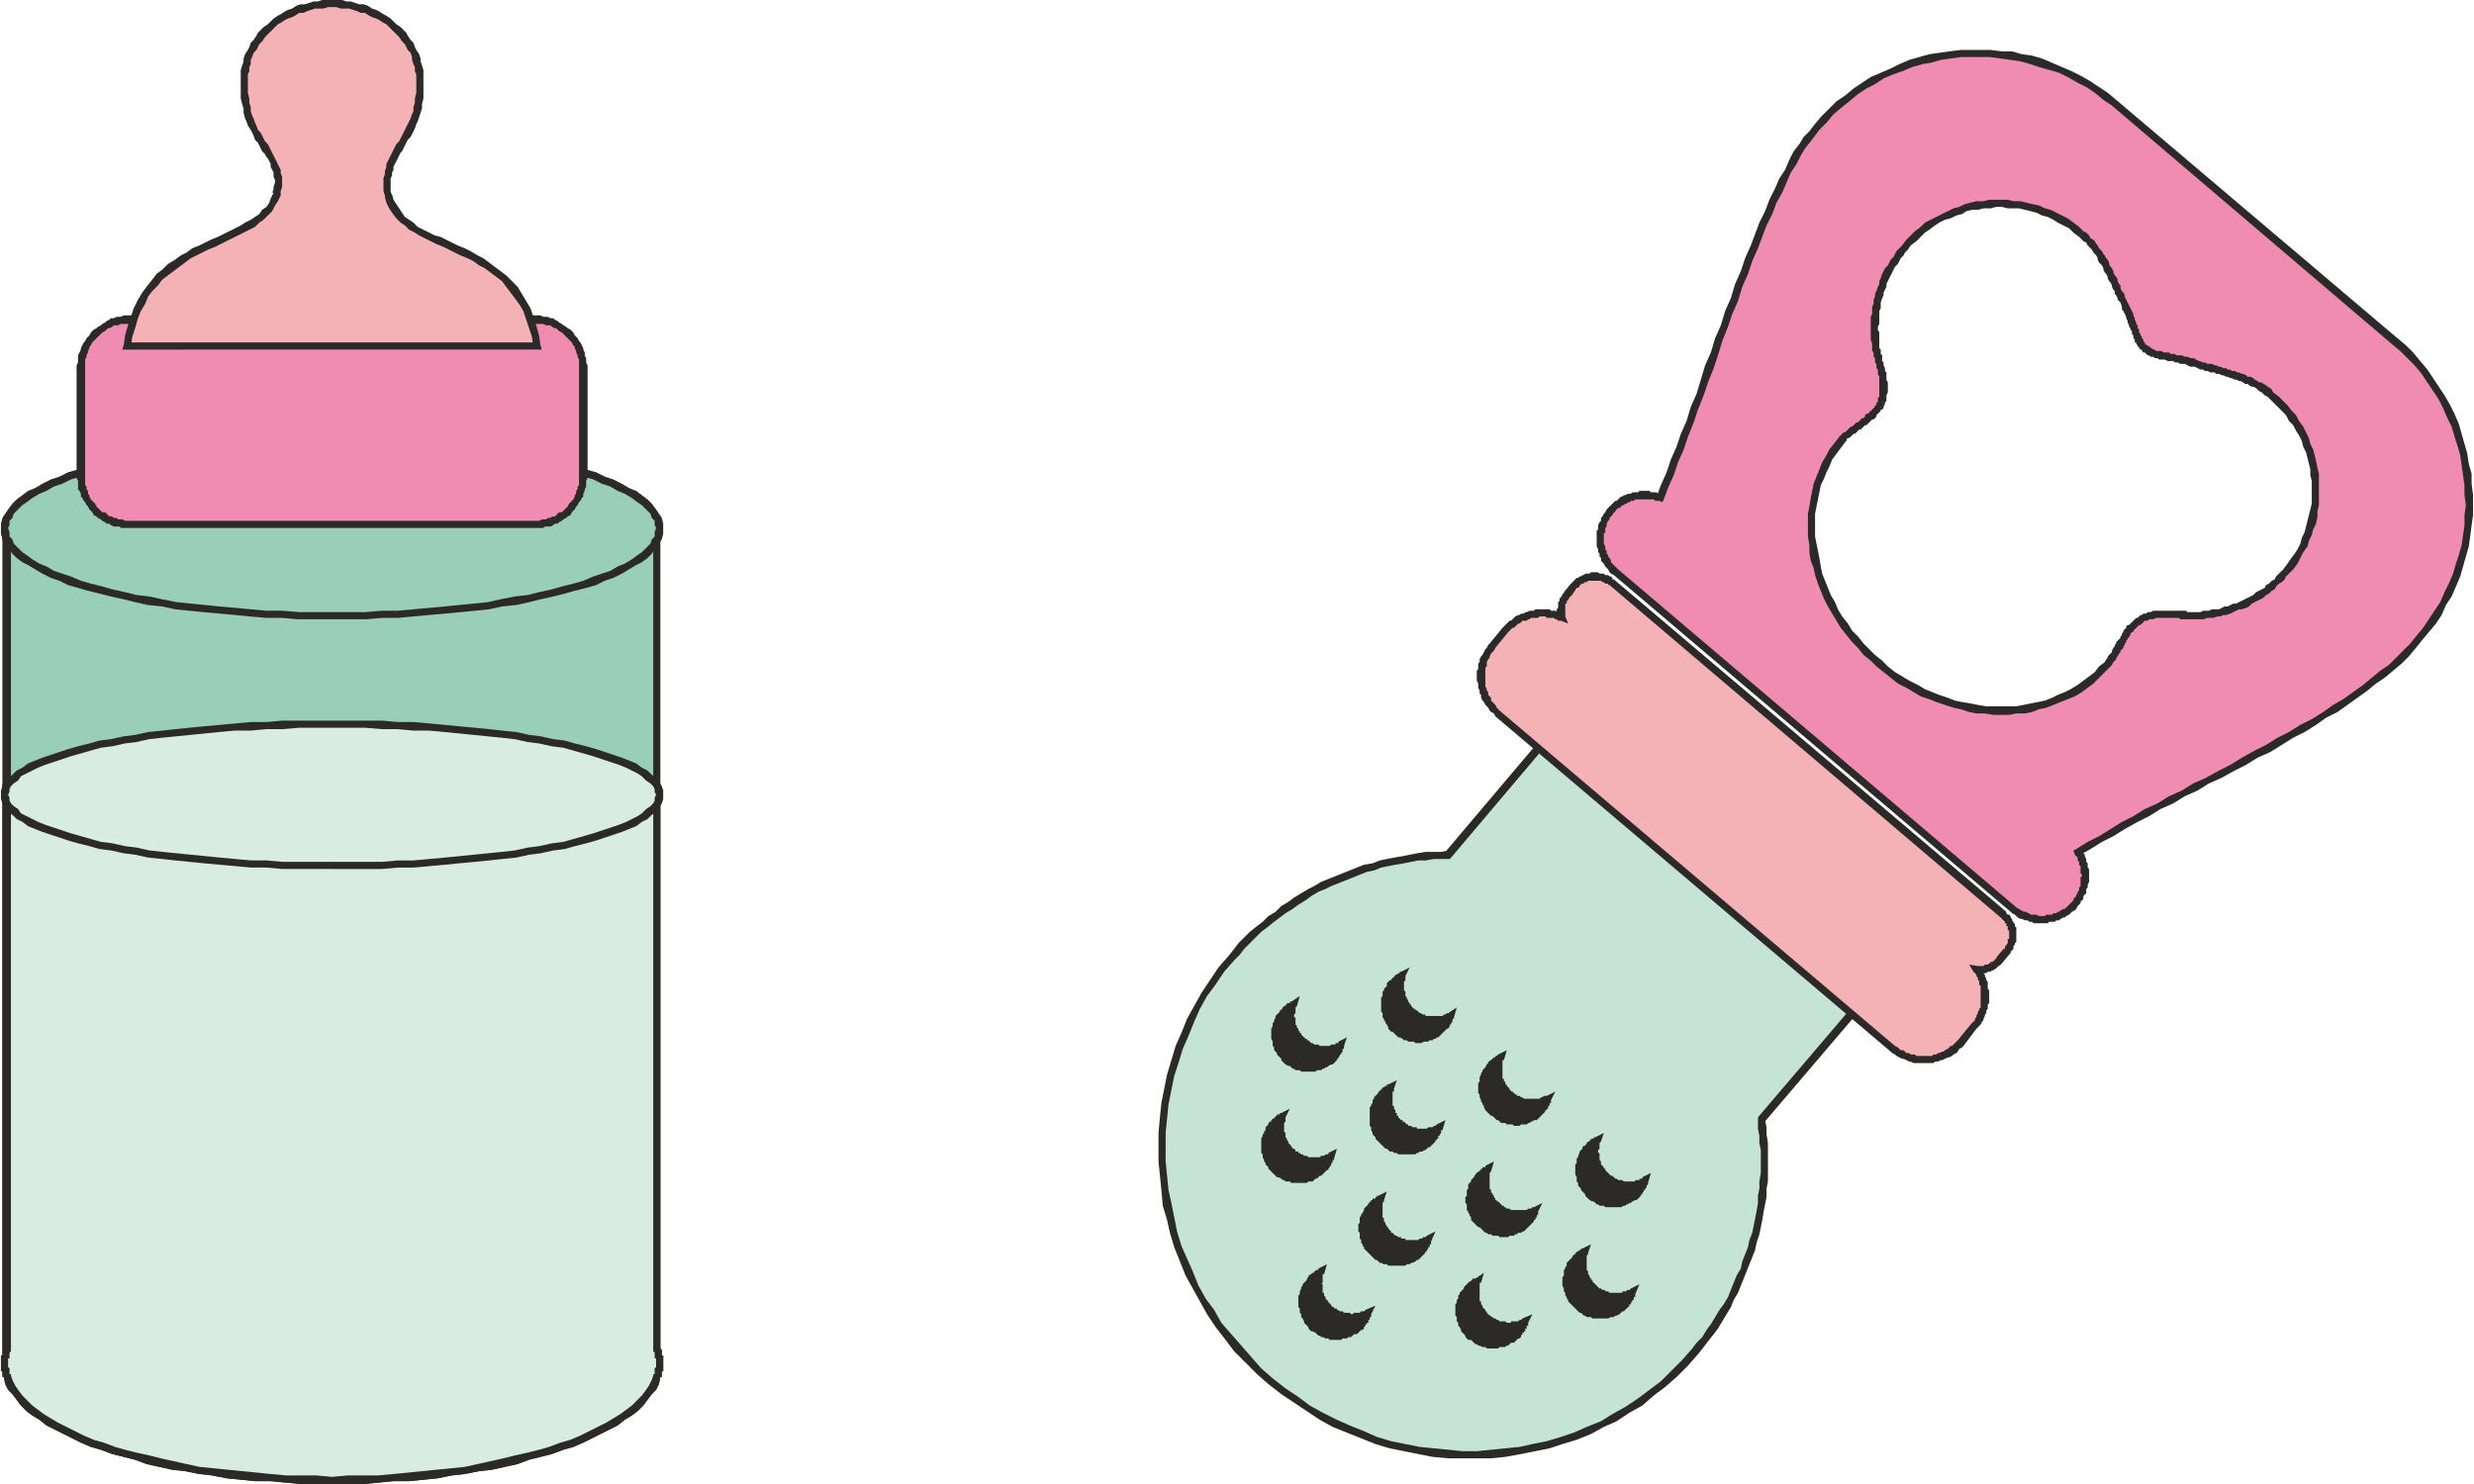 <svg xmlns="http://www.w3.org/2000/svg" width="110" height="66" fill-rule="evenodd" clip-rule="evenodd" image-rendering="optimizeQuality" shape-rendering="geometricPrecision" text-rendering="geometricPrecision" viewBox="0 0 17.32 10.4"><path fill="#99CFBA" d="M.04 3.68H4.6v5.78c.01.03.01.06.01.09s0 .07-.01.1c-.13.4-1.1.72-2.28.72-1.18 0-2.15-.32-2.28-.72-.01-.03-.01-.07-.01-.1s0-.06.01-.09V3.68z"/><path fill="#2B2A29" fill-rule="nonzero" d="M4.6 3.7H.04v-.05H4.6l.02.03-.02.02zm0-.05h.02v.03l-.02-.03zm-.03 5.81V3.68h.05v5.78l-.05.01v-.01zm0 .01v-.01.01zm.07.08h-.05v-.03h-.01v-.04l-.01-.01.05-.02.01.01v.04h.01v.05zm-.02.1h-.05v-.02h.01v-.04l.01-.01v-.03h.05V9.61h-.01v.04h-.01zm-.05 0v-.01.01zm0 0h.05-.05zm.05 0zm-.02 0h.02-.02zm.02 0zm-2.3.75v-.05l.11-.01H2.64l.11-.01.1-.01.1-.01.1-.01.1-.01.1-.01.09-.02.09-.02.09-.02.08-.02.09-.02.08-.02.07-.02.08-.03.07-.02.07-.03.06-.03.06-.03.06-.03.05-.03.05-.03.04-.03.04-.03.04-.04.03-.03.03-.04.02-.03.02-.04.01-.03.05.01-.01.05-.02.04-.03.03-.03.04-.03.04-.04.04-.04.03-.05.03-.05.04-.06.03-.06.03-.06.03-.06.03-.07.03-.07.02-.08.03-.08.02-.08.02-.08.03-.09.02-.09.02-.09.01-.1.02-.09.01-.1.02-.1.01-.1.01h-.11l-.1.01-.11.01h-.22zm-2.3-.75l.05-.01.01.03.02.04.02.03.03.04.03.03.04.04.04.03.04.03.05.03.05.03.06.03.06.03.06.03.07.03.07.02.08.03.07.02.08.02.09.02.08.02.09.02.09.02.09.02.1.01.1.01.1.01.1.01.1.01.11.01H2.21l.11.01v.05H2.1l-.11-.01-.1-.01h-.11l-.1-.01-.1-.01-.1-.02-.09-.01-.1-.02-.09-.01-.09-.02-.09-.02-.08-.03-.08-.02-.08-.02-.08-.03-.07-.02-.07-.03-.06-.03-.06-.03-.06-.03-.06-.03-.05-.04-.05-.03-.04-.03-.04-.04-.03-.04-.03-.04-.03-.03-.02-.04-.01-.05zm0 0zm.02 0H.02h.02zm-.02 0zm.02 0H.02h.02zm-.02 0zM0 9.55h.05v.03l.01.01v.04h.01v.01l-.05.01H.01v-.04H0V9.55zm.01-.09h.06v.01l-.01.01v.04H.05v.03H0V9.5h.01v-.04l.01-.01-.01.01zm.06 0v.01-.01zm0-5.78v5.78H.01V3.68l.03-.03.03.03zm-.06 0v-.03h.03l-.03.03z"/><path fill="#D8ECE4" d="M4.6 5.52v3.94c.01.03.01.06.01.09s0 .07-.01.1c-.13.4-1.1.72-2.28.72-1.18 0-2.15-.32-2.28-.72-.01-.03-.01-.07-.01-.1s0-.06.01-.09V5.52H4.6z"/><path fill="#2B2A29" fill-rule="nonzero" d="M4.57 9.46V5.52h.05v3.94l-.05.01v-.01zm0 .01v-.01.01zm.07.08h-.05v-.03h-.01v-.04l-.01-.01.05-.02.01.01v.04h.01v.05zm-.02.1h-.05v-.02h.01v-.04l.01-.01v-.03h.05V9.61h-.01v.04h-.01zm-.05 0v-.01.01zm0 0h.05-.05zm.05 0zm-.02 0h.02-.02zm.02 0zm-2.3.75v-.05l.11-.01H2.64l.11-.01.1-.01.1-.01.1-.01.1-.01.1-.01.09-.02.09-.02.09-.02.08-.02.09-.02.08-.02.07-.02.08-.03.07-.02.07-.03.06-.03.06-.03.06-.03.05-.03.05-.03.04-.03.04-.03.04-.04.03-.03.03-.04.02-.03.02-.04.01-.03.05.01-.01.05-.02.04-.03.03-.03.04-.03.04-.04.04-.04.03-.05.03-.05.04-.06.03-.06.03-.06.03-.06.03-.07.03-.07.02-.08.03-.08.02-.08.02-.08.03-.09.02-.09.02-.09.01-.1.02-.09.01-.1.02-.1.01-.1.01h-.11l-.1.01-.11.01h-.22zM.01 9.65h.06v-.01l.01.03.02.04.02.03.03.04.03.03.04.04.04.03.04.03.05.03.05.03.06.03.06.03.06.03.07.03.07.02.08.03.07.02.08.02.09.02.08.02.09.02.09.02.09.02.1.01.1.01.1.01.1.01.1.01.11.01H2.21l.11.01v.05H2.1l-.11-.01-.1-.01h-.11l-.1-.01-.1-.01-.1-.02-.09-.01-.1-.02-.09-.01-.09-.02-.09-.02-.08-.03-.08-.02-.08-.02-.08-.03-.07-.02-.07-.03-.06-.03-.06-.03-.06-.03-.06-.03-.05-.04-.05-.03-.04-.03-.04-.04-.03-.04-.03-.04-.03-.03-.02-.04-.01-.05H.01zm.01 0H.01h.01zm.02 0H.01h.03zm-.02 0H.01h.01zm.05 0H.01l.06-.01v.01zm0-.01v.01-.01zM0 9.55h.05v.03l.01.01v.04h.01v.01l-.05.01H.01v-.04H0V9.55zm.01-.09h.06v.01l-.01.01v.04H.05v.03H0V9.5h.01v-.04l.01-.01-.01.01zm.06 0v.01-.01zm0-3.94v3.94H.01V5.52l.03-.03.03.03zm-.06 0v-.03h.03l-.03.03zm4.59.02H.04v-.05H4.6l.02.03-.02.02zm0-.05h.02v.03l-.02-.03z"/><path fill="#99CFBA" d="M2.32 3.09c1.27 0 2.29.28 2.29.61 0 .34-1.02.62-2.29.62S.03 4.04.03 3.7c0-.33 1.02-.61 2.29-.61z"/><path fill="#2B2A29" fill-rule="nonzero" d="M4.64 3.7h-.05l-.01-.02v-.03l-.02-.02-.01-.03-.03-.03-.03-.03-.03-.02-.04-.03-.05-.03-.05-.02-.05-.03-.06-.02-.06-.03-.07-.02-.07-.02-.08-.02-.07-.02-.09-.02-.08-.02-.09-.02-.1-.01-.09-.02-.1-.01-.1-.01-.1-.01L3 3.15l-.11-.01-.11-.01h-.11l-.12-.01H2.32v-.05h.35l.11.01.11.01.11.01h.11l.11.02.1.01.1.01.09.02.1.01.09.02.08.02.09.02.08.02.07.02.08.02.07.02.06.03.06.02.06.03.05.03.05.02.04.03.04.03.03.03.03.04.02.03.02.03.01.04v.03zm-2.32.64v-.05H2.55l.12-.01h.11l.11-.01.11-.01.11-.01.1-.01.1-.01.1-.01.09-.02.1-.02.09-.01.08-.02.09-.02.07-.02.08-.02.07-.02.07-.03.06-.02.06-.02.05-.03.05-.02.05-.03.04-.03.03-.02.03-.03.03-.03.01-.03.02-.02v-.03l.01-.03h.05v.04l-.01.04-.02.03-.02.03-.03.04-.03.03-.04.03-.04.02-.05.03-.05.03-.06.03-.06.02-.06.03-.07.02-.08.02-.07.02-.08.02-.09.02-.08.02-.09.02-.1.01-.09.02-.1.01-.1.01-.11.01-.11.01-.11.01-.11.01h-.11l-.11.01h-.24zM0 3.7h.05l.01.03v.03l.02.02.01.03.03.03.03.03.03.02.04.03.05.03.05.02.05.03.06.02.06.02.07.03.07.02.08.02.07.02.09.02.08.02.09.01.09.02.1.02.1.01.1.01.1.01.11.01.11.01.11.01h.11l.12.01H2.32v.05h-.24l-.11-.01h-.11l-.12-.01-.1-.01-.11-.01-.11-.01-.1-.01-.1-.01-.09-.02-.1-.01-.09-.02-.08-.02-.09-.02-.08-.02-.08-.02-.07-.02-.07-.02-.06-.03-.06-.02-.06-.03-.05-.03-.05-.03-.04-.02-.04-.03-.03-.03-.03-.04-.02-.03-.02-.03L0 3.74V3.7zm2.32-.63v.05H2.09l-.12.01h-.11l-.11.01-.11.01-.11.01-.1.01-.1.01-.1.01-.1.02-.09.01-.09.02-.08.02-.09.02-.07.02-.08.02-.07.02-.07.02-.06.03-.06.02-.05.03-.05.02-.05.03-.04.03-.03.02-.03.03-.03.03-.01.03-.02.02v.03l-.01.02H0v-.03l.01-.04.02-.03.02-.03.03-.04.03-.03.04-.03.04-.03.05-.02.05-.03.06-.03.06-.02.06-.03.07-.02.07-.02.08-.02.08-.02.09-.02.08-.02.09-.02.1-.01.09-.02.1-.01.1-.01.11-.02h.11l.1-.01.12-.01.11-.01h.35z"/><path fill="#F08BB2" d="M.9 2.24h2.84c.19 0 .34.15.34.34v.75c0 .19-.15.35-.34.35H.9c-.19 0-.34-.16-.34-.35v-.75c0-.19.15-.34.34-.34z"/><path fill="#2B2A29" fill-rule="nonzero" d="M3.74 2.27H.9v-.06h2.84v.06zm.37.31h-.06V2.52l-.01-.02v-.01l-.01-.02v-.01l-.01-.02v-.01l-.01-.01L4 2.4l-.01-.01-.01-.01-.01-.01-.01-.01-.01-.01-.01-.01-.01-.01-.02-.01-.01-.01-.01-.01h-.01l-.02-.01-.01-.01h-.03l-.02-.01h-.06v-.06h.04l.02.01h.03l.02.01h.02l.01.01.02.01.01.01.02.01.01.01.02.01.01.01.02.01.01.01.01.01.01.02.01.01.01.01.01.02.01.01.01.02.01.02v.01l.01.02v.02l.01.02v.03l.01.02v.02zm-.06.75v-.75h.06v.75h-.06zm-.31.37v-.05h.03l.02-.01h.03l.01-.01h.02l.01-.01h.02l.01-.01.01-.01.01-.01h.02l.01-.01.01-.01.01-.01.01-.01.01-.02.01-.01.01-.01.01-.01.01-.02v-.01l.01-.01v-.02l.01-.01v-.02l.01-.01v-.07h.06v.02l-.01.02v.04l-.01.02v.01l-.01.02v.02l-.01.01-.01.02-.01.01-.01.02-.01.01-.01.02-.01.01-.01.01-.01.02-.02.01-.01.01-.02.01-.01.01-.02.01-.01.01h-.02l-.01.01-.02.01h-.04l-.01.01h-.06zM.9 3.65h2.84v.05H.9v-.05zm-.37-.32h.06v.07l.01.01v.02l.01.01v.02l.01.01v.01l.01.02.01.01.01.01.01.01.01.02.01.01.01.01.01.01.01.01h.02l.01.01.01.01.01.01h.02l.01.01h.02l.01.01h.03l.02.01H.9v.05H.84l-.01-.01H.79l-.02-.01-.01-.01H.74l-.01-.01-.02-.01-.01-.01-.02-.01-.01-.01-.02-.01-.01-.02-.01-.01-.01-.01-.01-.02-.01-.01-.01-.02-.01-.01-.01-.02-.01-.01v-.02l-.01-.02-.01-.01v-.06l-.01-.02v-.02zm.06-.75v.75H.53v-.75h.06zm.31-.37v.06H.84l-.02.01H.79l-.01.01-.02.01H.75l-.01.01-.01.01-.02.01-.01.01-.01.01-.01.01-.01.01-.01.01-.01.01-.01.01-.01.02-.01.01v.01l-.01.02v.01l-.01.02v.01l-.01.02v.06H.53v-.02l.01-.02v-.05l.01-.02.01-.02v-.01l.01-.02.01-.02.01-.01.01-.02.01-.01.01-.01.01-.02.01-.01.01-.01.02-.01.01-.01.02-.01.01-.01.02-.01.01-.01.02-.01.01-.01h.02l.02-.01h.03l.02-.01H.9z"/><path fill="#D8ECE4" d="M2.32 5.07c1.27 0 2.29.23 2.29.5s-1.02.5-2.29.5-2.29-.23-2.29-.5 1.02-.5 2.29-.5z"/><path fill="#2B2A29" fill-rule="nonzero" d="M4.64 5.57h-.05l-.01-.02v-.02l-.01-.02-.02-.02-.03-.02-.03-.03-.03-.02-.04-.02-.04-.02-.05-.02-.06-.02-.06-.02-.06-.02-.07-.02-.07-.02-.07-.02-.08-.01-.09-.02-.08-.01-.09-.02-.09-.01-.1-.01-.1-.01-.1-.01-.1-.01L3 5.12h-.11l-.11-.01h-.11l-.12-.01H2.32v-.05h.35l.11.01h.11l.11.01.11.01.1.01.11.01.1.01.09.01.1.01.09.02.08.01.09.02.08.01.07.02.08.02.07.02.06.02.06.02.06.02.05.02.05.02.04.03.04.02.03.03.03.02.02.03.02.03.01.03v.03zm-2.32.52v-.05h.35l.11-.01h.11L3 6.02l.11-.01.1-.01.1-.01.1-.01.1-.01.09-.01.09-.02.08-.01.09-.02.08-.01.07-.02.07-.02.07-.02.06-.02.06-.02.06-.02.05-.02.04-.02.04-.02.03-.02.03-.03.03-.02.02-.02.01-.02v-.02l.01-.02h.05v.03l-.01.03-.02.03-.02.03-.03.02-.03.03-.04.02-.04.03-.05.02-.05.02-.06.02-.06.02-.06.02-.07.02-.08.02-.07.02-.08.01-.09.02-.08.01-.09.02-.1.01-.09.01-.1.01-.11.01-.1.01-.11.01-.11.01h-.11l-.11.01h-.35zM0 5.57h.05l.01.02v.02l.01.02.02.02.03.02.02.03.04.02.04.02.04.02.05.02.06.02.06.02.06.02.07.02.07.02.07.02.08.01.09.02.08.01.09.02.09.01.1.01.1.01.1.01.1.01.11.01.11.01h.11l.11.01h.35v.05h-.35l-.11-.01h-.11l-.11-.01-.11-.01-.11-.01-.1-.01-.1-.01-.09-.01-.1-.01-.09-.02-.08-.01-.09-.02-.08-.01-.07-.02-.08-.02-.07-.02-.06-.02-.06-.02-.06-.02-.05-.02-.05-.02-.04-.03-.04-.02-.03-.03-.03-.02-.02-.03-.02-.03L0 5.6v-.03zm2.32-.52v.05H2.09l-.12.01h-.11l-.11.01h-.11l-.11.01-.1.01-.1.01-.1.01-.1.01-.09.01-.09.02-.08.01-.09.02-.08.01-.07.02-.07.02-.07.02-.06.02-.06.02-.06.02-.05.02-.04.02-.04.02-.04.02-.02.03-.03.02-.02.02-.01.02v.02l-.01.02H0v-.03l.01-.03.02-.03.02-.03.03-.02.03-.03.04-.02.04-.03.05-.02.05-.02.06-.02.06-.02.06-.02.07-.02.08-.02.07-.02.08-.01.09-.02.08-.01.09-.02.1-.01.09-.01.1-.01.1-.01.11-.01.11-.01.11-.01h.11l.11-.01h.35z"/><path fill="#F5B2B6" d="M2.32.03c.34 0 .62.24.62.55 0 .44-.27.43-.23.79.13.44.93.27 1.04 1.06H.89c.11-.8.91-.66 1.04-1.07.07-.29-.23-.34-.23-.78 0-.31.28-.55.62-.55z"/><path fill="#2B2A29" fill-rule="nonzero" d="M2.96.58h-.05V.52L2.9.5V.47L2.89.45 2.88.42V.4L2.87.37 2.85.35 2.84.33 2.83.31 2.81.29 2.79.26 2.78.25 2.76.23 2.74.21 2.72.19 2.7.17 2.68.16 2.65.14 2.63.13 2.6.12 2.58.11 2.55.09h-.03L2.5.08 2.47.07 2.44.06h-.06L2.35.05h-.03V0h.07l.03.01h.03l.03.01.03.01h.03l.03.01.03.02.03.01.02.01.03.02.02.01.03.02.02.02.02.02.03.02.02.02.02.02.01.02.02.03.02.02.01.03.01.02.02.03.01.03v.02l.01.03.01.03v.09zm-.22.78l-.05.02v-.01l-.01-.03v-.09l.01-.03V1.2l.01-.03v-.02l.01-.02.01-.02.01-.02.01-.02.01-.02.01-.02.01-.02.02-.02.01-.02.01-.02.01-.02.01-.02.01-.02.01-.02.01-.02.01-.02.01-.03.01-.02V.75L2.9.72V.69l.01-.04V.58h.05v.11l-.01.04v.03l-.01.03-.01.03-.01.03-.01.02L2.9.9l-.01.02-.01.02-.01.02-.02.02-.01.02-.01.02-.01.02-.01.02-.01.01-.01.02-.01.02-.01.02-.01.02-.01.02v.02l-.01.02v.02l-.01.02v.09l.01.03v-.01zm-.05.02v-.01.01zm1.06 1.07V2.4l-.02.03-.01-.07-.02-.06-.02-.06-.02-.06-.03-.05-.03-.04-.03-.04-.03-.04-.03-.04-.04-.03-.04-.03-.04-.03-.04-.02-.04-.03-.04-.02-.05-.02-.04-.02-.04-.02-.04-.02-.05-.02-.04-.02-.04-.02-.04-.02-.03-.02-.04-.02-.03-.03-.03-.02-.03-.03-.03-.04-.02-.03-.02-.04-.01-.04.05-.02.01.04.02.03.02.03.02.03.02.03.03.02.03.02.03.03.04.02.04.02.04.02.04.01.04.02.04.02.04.02.05.02.04.02.05.03.04.02.04.03.04.03.04.03.04.03.04.04.04.04.03.05.03.05.03.05.02.06.02.06.02.07.01.07-.03.03zm.03-.03l.01.03h-.04l.03-.03zM.89 2.4h2.86v.05H.89l-.03-.03.03-.02zm0 .05H.85l.01-.03.03.03zm1.01-1.1l.06.02-.02.04-.02.03-.02.04-.03.03-.03.03-.03.02-.03.03-.04.02-.04.02-.04.02-.04.02-.04.02-.04.02-.04.02-.05.02-.04.02-.04.02-.04.02-.04.03-.04.03-.04.03-.04.03-.04.03L1.1 2l-.04.04-.03.04-.02.05-.03.05-.02.05-.02.07-.02.06-.01.07-.05-.01.01-.07.02-.07.02-.06.02-.06.03-.06.03-.05.03-.04.04-.05.03-.04.04-.03.04-.04.05-.03.04-.03.04-.02.04-.03.05-.02.04-.02.04-.02.05-.02.04-.02.04-.02.04-.02.04-.02.03-.02.04-.02.03-.02.03-.02.02-.03.03-.02.02-.03.01-.03.02-.04H1.9zm.06.02zM1.68.58h.05v.07l.01.04v.03l.01.03v.03l.01.03.01.02.01.03.01.02.01.03.02.02.01.02.01.02.01.02.02.02.01.02.01.02.01.02.01.02.01.02.01.02.01.02.01.02.01.02v.02l.01.03v.07l-.01.03v.03l-.06-.02.01-.02v-.02l.01-.03v-.02l-.01-.02v-.03l-.01-.02-.01-.02v-.02l-.01-.02-.01-.02-.01-.01-.01-.02-.02-.02-.01-.02-.01-.02L1.8 1 1.78.98 1.77.95 1.76.93 1.75.91 1.73.88 1.72.85 1.71.83 1.7.79V.76L1.69.73 1.68.69V.58zM2.32 0v.05h-.03l-.03.01H2.2l-.03.01-.03.01-.02.01h-.03l-.03.02-.02.01-.03.01-.02.01-.03.02-.02.01-.02.02-.02.02-.02.02-.02.02-.01.01-.02.03-.02.02-.01.02-.01.02-.02.02-.01.03-.01.02v.03l-.01.02V.5l-.01.02v.06h-.05V.49l.01-.03.01-.03V.41l.01-.03.02-.03.01-.02.01-.03.02-.02.02-.03.01-.02.02-.02.02-.02.03-.02.02-.02.02-.02.03-.02.02-.01.03-.02.02-.01.03-.01.03-.02.03-.01h.03l.03-.01.03-.01h.03L2.25 0h.07z"/><path fill="#C5E3D7" d="M12.33 7.85c.08.57-.07 1.16-.46 1.62-.74.88-2.08.97-2.97.21-.9-.76-1.03-2.09-.28-2.97.39-.46.95-.71 1.52-.72L11.4 4.5l2.2 1.86-1.27 1.49z"/><path fill="#2B2A29" fill-rule="nonzero" d="M11.89 9.49l-.04-.04.03-.04.04-.04.03-.05.03-.04.03-.05.03-.05.03-.04.03-.05.02-.05.02-.05.02-.05.03-.05.01-.05.02-.05.02-.05.01-.05.02-.05.01-.05.01-.05.01-.05.01-.06v-.05l.01-.05v-.05l.01-.06v-.16l-.01-.05v-.05l-.01-.05v-.06h.05l.01.05v.05l.01.06v.27l-.01.05v.06l-.01.05-.01.05-.01.06-.01.05-.01.05-.02.06-.01.05-.02.05-.02.05-.02.05-.02.05-.02.05-.02.05-.03.05-.02.05-.03.05-.03.05-.03.05-.03.04-.04.05-.03.04-.04.05zm-3.01.21l.03-.04.09.07.09.06.08.06.09.05.1.05.09.04.1.04.09.04.1.03.1.02.1.02.1.01.1.01.1.01h.1l.1-.01.1-.01.1-.01.09-.02.1-.02.1-.03.09-.03.09-.04.1-.04.08-.05.09-.05.09-.06.08-.06.08-.06.07-.07.08-.08.07-.08.04.04-.07.08-.08.08-.08.07-.08.06-.08.07-.09.05-.09.06-.09.04-.09.05-.1.04-.1.03-.09.03-.1.02-.1.02-.11.02-.1.01H10.14l-.11-.01-.1-.02-.1-.02-.1-.02-.1-.03-.1-.04-.1-.04-.1-.04-.09-.05-.09-.06-.09-.06-.09-.06-.09-.07zm-.28-3l.04.03-.07.08-.06.09-.06.08-.05.09-.04.09-.04.1-.04.09-.03.1-.03.09-.02.1-.02.1-.01.1-.01.1v.2l.01.1.01.1.02.09.02.1.02.1.03.1.04.09.04.09.04.1.05.09.06.08.05.09.07.08.07.08.07.08.07.08.08.07-.03.04-.08-.07-.08-.08-.08-.08-.06-.08-.07-.09-.06-.09-.05-.09-.05-.09-.05-.09-.04-.1-.04-.1-.03-.1-.02-.09-.03-.1-.01-.11-.01-.1-.01-.1v-.2l.01-.11.01-.1.02-.1.02-.1.03-.1.03-.1.04-.09.04-.1.05-.09.05-.09.06-.09.06-.09.07-.08zm1.52-.73l.04.04-.02.01h-.1l-.06.01h-.05l-.05.01-.05.01-.06.01-.05.01-.05.01-.05.02-.05.01-.05.02-.05.02-.05.02-.05.02-.05.02-.04.02-.05.02-.05.03-.04.03-.05.03-.04.03L9 6.4l-.04.03-.04.03-.05.04-.04.03-.04.04-.04.04-.04.04-.03.04-.04.04-.04-.03.04-.05.03-.04.04-.04.04-.04.05-.04.04-.03.04-.04.05-.03.04-.04.05-.03.04-.03.05-.03.05-.03.04-.02.05-.03.05-.02.05-.02.05-.02.05-.02.05-.02.05-.02.06-.01.05-.02.05-.01.05-.01.06-.01.05-.01.05-.01.06-.01h.11l.05-.01-.02.01zm.04.04l-.01.01h-.01l.02-.01zm1.26-1.49l-1.26 1.49-.04-.04 1.26-1.49h.04v.04zm-.04-.04l.02-.02.02.02h-.04zm2.2 1.9l-2.19-1.86.03-.04 2.19 1.86.01.04h-.04zm.03-.04l.03.02-.02.02-.01-.04zm-1.3 1.49l1.27-1.49.04.04-1.27 1.49-.04-.02v-.02zm0 .02v-.02.02z"/><path fill="#2B2A29" d="M10.15 7.12c-.01.03-.02.05-.04.08-.08.1-.23.11-.33.02-.1-.08-.11-.23-.03-.33.02-.02.04-.04.07-.05-.03.09-.01.19.07.25.08.07.18.08.26.03z"/><path fill="#2B2A29" fill-rule="nonzero" d="M10.13 7.21l-.04-.03.01-.01v-.01h.01v-.02h.01v-.02h.01v-.01l.05.02v.01h-.01v.02l-.01.01v.01h-.01v.02h-.01v.01h-.01zm-.37.03l.04-.04v.01l.01.01h.01l.01.01h.01l.01.01h.02l.01.01H9.99l.01-.01h.01l.01-.01h.01l.01-.01.01-.01h.01l.01-.01.01-.01.01-.01.04.03-.01.01-.01.01-.01.01-.01.01-.01.01-.01.01h-.01l-.01.01h-.01l-.01.01h-.02L10 7.3h-.03l-.02.01h-.04L9.9 7.3h-.04l-.01-.01h-.02l-.01-.01-.02-.01h-.01l-.01-.01-.01-.01-.01-.01zm-.03-.37l.04.04-.01.01-.01.01v.01l-.01.01v.01l-.01.01V7l-.01.01v.07l.01.01v.02l.01.01v.02l.01.01v.01h.01l.01.01v.01l.01.01.01.01h.01l-.04.04-.01-.01h-.01l-.01-.01-.01-.01V7.2l-.01-.02-.01-.01v-.01l-.01-.01v-.01l-.01-.01V7.1l-.01-.01V6.99l.01-.01v-.03l.01-.01v-.01l.01-.01.01-.01v-.02l.01-.01.01-.01zm.11-.03l-.05-.01.04.03h-.01v.01h-.01l-.01.01h-.01v.01h-.01v.01h-.01v.01l-.04-.04h.01v-.01h.01v-.01h.01v-.01h.01v-.01h.01l.01-.01h.01v-.01h.01l.03.03zm-.03-.03l.06-.03-.03.06-.03-.03zm.1.26l-.04.04h-.01V7.1l-.01-.01h-.01v-.01l-.01-.01-.01-.01v-.01l-.01-.01-.01-.01v-.02L9.79 7v-.02l-.01-.01V6.86h.01v-.03l.05.01v.03l-.01.01V6.94l.01.01v.03l.01.01V7l.01.01v.01l.01.01v.01h.01v.01l.01.01.01.01h.01zm.27.06l-.05-.02.04.03-.01.01h-.01l-.01.01h-.02l-.01.01h-.04l-.01.01h-.04l-.01-.01h-.04l-.01-.01h-.02l-.01-.01h-.01l-.01-.01H9.9v-.01h-.01l-.01-.01-.01-.01.04-.04v.01h.01l.01.01.01.01h.01l.01.01h.02v.01H10.1l.01-.01h.01l.01-.01h.01l.04.03zm-.04-.03l.06-.04-.02.07-.04-.03z"/><path fill="#2B2A29" d="M10.84 7.7c-.01.03-.03.05-.04.08-.09.1-.24.11-.34.02-.1-.08-.11-.23-.02-.33.01-.02.04-.04.06-.05-.03.09 0 .19.07.25.08.07.19.08.27.03z"/><path fill="#2B2A29" fill-rule="nonzero" d="M10.82 7.79l-.04-.03v-.01h.01v-.02h.01v-.02h.01v-.02l.05.02v.02h-.01v.02h-.01v.02h-.01v.01h-.01v.01zm-.37.03l.03-.04.01.01.01.01h.01v.01h.01l.01.01h.02l.01.01H10.67l.01-.01h.02l.01-.01h.01l.01-.01.01-.01.01-.01.01-.01h.01l.01-.01.04.03-.01.01-.01.01-.01.01-.01.01-.01.01-.01.01h-.02l-.01.01h-.01l-.01.01h-.01l-.01.01h-.04l-.01.01h-.04l-.01-.01h-.04l-.01-.01h-.03l-.01-.01-.01-.01h-.01l-.01-.01-.01-.01-.01-.01zm-.03-.37l.04.04-.01.01-.01.01-.01.01v.01l-.01.01v.02l-.01.01V7.68l.01.01v.02l.01.01v.01l.01.01.01.01.01.01v.01l.01.01h.01l-.03.04h-.01l-.01-.01-.01-.01-.01-.01-.01-.01-.01-.02v-.01l-.01-.01v-.01l-.01-.01v-.01l-.01-.02v-.02l-.01-.01v-.07l.01-.01v-.03l.01-.02v-.01l.01-.01V7.5l.01-.01.01-.01.01-.02.01-.01zm.11-.02l-.05-.02.03.03-.01.01h-.01v.01h-.01v.01h-.01v.01h-.01v.01l-.04-.04v-.01h.01v-.01h.01l.01-.01.01-.01h.01V7.4h.01l.01-.01.04.04zm-.04-.04l.06-.03-.02.07-.04-.04zm.1.26l-.03.04h-.01l-.01-.01-.01-.01-.01-.01-.01-.01v-.01l-.01-.01v-.01h-.01v-.01l-.01-.01v-.02l-.01-.01v-.04l-.01-.01V7.46h.01v-.04l.01-.01.05.02h-.01V7.56h.01v.02h.01v.02h.01v.01l.01.01.01.01v.01h.01v.01h.01zm.27.06l-.05-.02.04.03-.01.01h-.01l-.01.01h-.01l-.01.01h-.04l-.01.01h-.05l-.01-.01h-.04l-.01-.01h-.02v-.01h-.01l-.01-.01h-.01l-.01-.01h-.01l-.01-.01v-.01l.03-.04.01.01.01.01h.01v.01h.02l.01.01h.01l.01.01H10.78l.01-.01h.01l.01-.01h.02l.03.03zm-.03-.03l.06-.03-.03.06-.03-.03z"/><path fill="#2B2A29" d="M11.52 8.28c-.01.02-.03.05-.05.07-.08.1-.23.11-.33.03s-.11-.23-.03-.33c.02-.03.05-.04.07-.06-.03.09-.01.19.07.26.08.06.18.07.27.03z"/><path fill="#2B2A29" fill-rule="nonzero" d="M11.49 8.37l-.04-.04h.01v-.01h.01v-.01l.01-.01v-.01l.01-.01v-.01l.05.02v.01l-.01.01v.01l-.01.01v.01h-.01v.01l-.01.01v.01h-.01zm-.37.03l.04-.04.01.01h.01v.01h.01l.01.01h.01l.01.01h.03l.01.01h.07l.01-.01h.02l.01-.01h.02l.01-.01h.01v-.01l.01-.01h.01l.01-.01.01-.01v-.01l.04.04v.01l-.01.01-.01.01-.01.01h-.01l-.02.01-.01.01h-.01l-.01.01h-.01l-.01.01h-.01l-.02.01h-.11l-.01-.01h-.03l-.01-.01h-.01l-.01-.01-.01-.01h-.01l-.02-.01-.01-.01zm-.03-.37l.04.03v.01l-.01.01v.01l-.01.01v.01l-.01.01v.01l-.01.01v.04l-.01.01v.02l.01.01v.04l.01.01v.01l.01.01v.01l.01.01v.01l.01.01.01.01.01.01.01.01-.04.04-.01-.01-.01-.01v-.01l-.01-.01-.01-.01-.01-.01v-.01l-.01-.01-.01-.01v-.02l-.01-.01v-.03l-.01-.02v-.07l.01-.01v-.03l.01-.01V8.1l.01-.02v-.01l.01-.01.01-.01v-.01l.01-.01zm.12-.03l-.05-.02.03.04h-.01v.01h-.02v.01h-.01v.01h-.01v.01h-.01l-.04-.03h.01v-.01h.01v-.01l.01-.01h.01v-.01h.01v-.01h.02v-.01h.01l.04.03zm-.04-.03l.06-.03-.02.06-.04-.03zm.1.26l-.04.04v-.01h-.01l-.01-.01-.01-.01v-.01h-.01v-.01l-.01-.01V8.2l-.01-.01v-.01l-.01-.01v-.01l-.01-.01v-.03l-.01-.01v-.08l.01-.01v-.03l.01-.01.05.02-.01.01v.04l-.01.01v.02h.01v.05l.01.01v.02l.01.01.01.01v.01h.01v.01l.01.01.01.01.01.01zm.27.06l-.05-.02.04.03h-.01l-.01.01h-.01l-.01.01h-.02l-.01.01H11.35l-.01-.01h-.03l-.01-.01h-.01V8.3h-.01l-.01-.01h-.01l-.01-.01h-.01l-.01-.01.04-.04.01.01h.01l.01.01.01.01h.01l.01.01h.03l.01.01h.08v-.01h.03v-.01h.02v-.01l.04.04zm-.04-.04l.06-.03-.02.07-.04-.04z"/><path fill="#2B2A29" d="M9.39 7.33c-.01.02-.03.05-.05.07-.08.1-.23.11-.33.03-.1-.09-.11-.23-.03-.33.02-.03.05-.05.07-.06-.03.09-.01.19.07.26.08.06.18.07.27.03z"/><path fill="#2B2A29" fill-rule="nonzero" d="M9.36 7.42l-.04-.04h.01v-.01h.01v-.01l.01-.01v-.01l.01-.01v-.01l.05.01v.02H9.4v.02l-.01.01v.01h-.01v.01l-.01.01v.01h-.01zm-.37.03l.04-.04.01.01h.01v.01h.01l.01.01h.01l.01.01h.03l.01.01H9.19l.01-.01h.03l.01-.01h.02l.01-.01h.01l.01-.01v-.01h.01l.01-.01.01-.01v-.01l.04.04v.01l-.01.01-.01.01-.01.01h-.01l-.02.01-.01.01h-.01l-.01.01h-.01l-.01.01h-.03l-.01.01h-.1L9.1 7.5h-.03l-.01-.01h-.01l-.01-.01-.01-.01h-.01L9 7.46l-.01-.01zm-.03-.37l.04.03v.01l-.01.01v.01l-.01.01v.01l-.01.01v.01l-.01.01v.04l-.01.01v.02l.01.01v.04l.01.01v.01l.01.01v.01l.01.01v.01l.01.01.01.01.01.01.01.01-.04.04-.01-.01-.01-.01v-.01l-.01-.01-.01-.01-.01-.01v-.01l-.01-.01-.01-.01v-.02l-.01-.01V7.3l-.01-.02v-.07l.01-.02v-.02l.01-.01v-.01l.01-.02v-.01l.01-.01.01-.01.01-.01v-.01zm.12-.03l-.05-.02.03.03v.01h-.01v.01h-.02v.01h-.01v.01h-.01v.01H9l-.04-.03h.01v-.01h.01v-.01l.01-.01H9v-.01h.01v-.01h.02v-.01h.01l.04.03zm-.04-.03l.06-.04-.02.07-.04-.03zm.1.26l-.04.04v-.01h-.01l-.01-.01v-.01l-.01-.01-.01-.01-.01-.01v-.01l-.01-.01v-.01l-.01-.01V7.2h-.01v-.03l-.01-.01v-.08l.01-.01v-.03l.01-.01.05.02-.01.01v.04l-.01.01v.02h.01v.05l.01.01v.01l.01.01v.01l.01.01v.01h.01v.01l.01.01.01.01.01.01zm.27.05l-.05-.01.04.03h-.01l-.01.01h-.01l-.01.01h-.02l-.01.01H9.22l-.01-.01h-.03l-.01-.01h-.01v-.01h-.01l-.01-.01h-.01l-.01-.01h-.01l-.01-.01.04-.04h.01v.01h.01l.01.01.01.01h.01l.01.01h.03l.01.01h.07l.01-.01h.03v-.01h.02V7.3l.04.03zm-.04-.03l.06-.03-.02.06-.04-.03z"/><path fill="#2B2A29" d="M10.07 7.91c-.01.02-.02.05-.04.07-.09.1-.24.11-.33.03-.1-.09-.12-.23-.03-.33.02-.03.04-.04.07-.06-.04.09-.01.19.07.26.07.06.18.07.26.03z"/><path fill="#2B2A29" fill-rule="nonzero" d="M10.05 8l-.04-.04.01-.01v-.01h.01v-.02h.01V7.9h.01l.05.02h-.01v.02l-.01.01v.01h-.01v.02h-.01v.01h-.01V8zm-.37.03l.03-.04.01.01h.01l.01.01h.01l.01.01h.01l.01.01h.03l.01.01h.07l.01-.01h.01l.01-.01h.02l.01-.01h.01L9.97 8l.01-.01h.01v-.01l.01-.01.01-.01.04.04-.01.01-.01.01-.01.01-.01.01H10l-.01.01-.01.01h-.01l-.01.01h-.02l-.01.01h-.01l-.01.01h-.12l-.01-.01h-.02l-.01-.01h-.02l-.01-.01-.01-.01H9.7l-.01-.01-.01-.01zm-.03-.37l.04.03-.01.01v.01l-.01.01-.01.01v.02l-.01.01v.02l-.01.01v.09l.01.01v.01l.01.01v.01l.01.01v.01l.01.01v.01l.01.01h.01v.01l.01.01-.03.04-.01-.01-.01-.01L9.65 8l-.01-.01-.01-.01v-.01l-.01-.01-.01-.01v-.01l-.01-.02V7.9l-.01-.01v-.13l.01-.01v-.01l.01-.01v-.02l.01-.01v-.01l.01-.01.01-.01.01-.01zm.11-.03l-.05-.02.04.04h-.02v.01h-.01v.01h-.01v.01H9.7v.01h-.01l-.04-.03v-.01h.01v-.01h.01v-.01h.01v-.01h.01l.01-.01h.01V7.6h.01l.04.03zm-.04-.03l.06-.03-.02.06-.04-.03zm.1.26l-.03.04-.01-.01h-.01v-.01l-.01-.01-.01-.01v-.01h-.01v-.01l-.01-.01v-.01l-.01-.01V7.8l-.01-.01v-.01l-.01-.01V7.63l.01-.01v-.01l.05.02v.02h-.01V7.75h.01v.02l.01.01v.02h.01v.02h.01v.01l.01.01.01.01h.01v.01zm.28.06l-.05-.02.03.03-.01.01h-.01l-.01.01h-.03l-.01.01H9.9l-.01-.01h-.02l-.01-.01h-.01l-.01-.01h-.01l-.01-.01h-.01l-.01-.01-.01-.01.03-.04h.01l.01.01.01.01h.01v.01h.02l.01.01h.03v.01h.07L10 7.9h.03l.01-.01h.01l.01-.01.04.04zm-.04-.04l.06-.03-.02.07-.04-.04z"/><path fill="#2B2A29" d="M10.75 8.48c-.01.03-.02.05-.04.08-.09.1-.24.11-.34.02-.1-.08-.11-.23-.02-.33.02-.02.04-.04.06-.05-.03.09 0 .19.07.25.08.07.19.08.27.03z"/><path fill="#2B2A29" fill-rule="nonzero" d="M10.73 8.57l-.04-.03v-.01h.01v-.01l.01-.01V8.5h.01v-.03l.05.02v.02l-.01.01v.01l-.01.01v.01h-.01v.01l-.01.01zm-.37.03l.03-.04.01.01.01.01h.01l.01.01h.01v.01h.02l.01.01H10.58l.01-.01h.02l.01-.01h.01l.01-.01h.01l.01-.01v-.01h.01l.01-.01.01-.01.04.03-.01.01-.01.01-.01.01-.01.01-.01.01-.01.01h-.01l-.01.01h-.02l-.01.01h-.01l-.01.01h-.03l-.01.01H10.5l-.01-.01h-.04l-.01-.01h-.02l-.01-.01h-.01l-.01-.01-.01-.01-.01-.01-.01-.01zm-.03-.37l.04.04-.01.01-.01.01-.01.01v.01l-.01.01v.02l-.01.01V8.45l.01.01v.02l.01.01v.02l.01.01.01.01.01.01.01.01v.01h.01l-.03.04h-.01l-.01-.01-.01-.01-.01-.01-.01-.01-.01-.01v-.02l-.01-.01v-.01l-.01-.01v-.01l-.01-.01v-.04l-.01-.01v-.04l.01-.01v-.04l.01-.01V8.3l.01-.01.01-.01v-.01l.01-.01.01-.01.01-.02zm.11-.02l-.05-.02.04.03h-.01v.01h-.02v.01h-.01v.01h-.01v.01h-.01v.01l-.04-.04.01-.01.01-.01h.01V8.2h.01v-.01h.01v-.01h.02v-.01l.04.04zm-.04-.04l.06-.03-.02.07-.04-.04zm.1.26l-.03.05-.01-.01-.01-.01-.01-.01-.01-.01v-.01l-.01-.01-.01-.01-.01-.01v-.02l-.01-.01v-.02l-.01-.01V8.3l-.01-.01v-.03l.01-.01v-.04l.01-.01v-.01l.05.02-.01.01V8.33l.01.01v.02h.01v.01l.01.01v.01l.01.01v.01h.01v.01h.01l.01.01zm.27.06l-.05-.02.04.04h-.02v.01h-.02l-.01.01h-.03l-.01.01h-.07l-.01-.01h-.03l-.01-.01h-.01l-.01-.01h-.01l-.01-.01h-.01l-.01-.01h-.01v-.01h-.01l.03-.05.01.01.01.01h.01v.01h.01l.01.01h.02l.01.01H10.69l.01-.01h.02l.01-.01h.01l.03.03zm-.03-.03l.06-.03-.03.06-.03-.03z"/><path fill="#2B2A29" d="M11.43 9.06c-.01.02-.03.05-.04.07-.09.1-.24.11-.34.03-.1-.08-.11-.23-.02-.33.01-.03.04-.04.06-.06-.03.09 0 .2.07.26.08.07.19.07.27.03z"/><path fill="#2B2A29" fill-rule="nonzero" d="M11.41 9.15l-.04-.03V9.1h.01v-.01h.01v-.02h.01v-.02l.05.02v.02h-.01v.02h-.01v.01l-.01.01v.01h-.01v.01zm-.37.03l.03-.04.01.01h.01l.01.01.01.01h.01l.01.01h.02l.01.01h.08l.01-.01h.03l.01-.01h.01l.01-.01h.01l.01-.01.01-.01.01-.01.01-.01h.01l.04.03-.01.01-.01.01-.01.01-.01.01h-.01l-.01.01-.01.01-.02.01h-.01l-.01.01h-.02l-.02.01h-.11l-.01-.01h-.03l-.01-.01h-.01l-.01-.01-.01-.01h-.01l-.01-.01-.01-.01zm-.03-.37l.04.03-.01.01-.01.01v.01l-.01.01v.01l-.01.01v.02l-.01.01V9.04l.01.01v.02h.01v.01l.01.01v.01l.01.01.01.01v.01h.01l.01.01-.03.04-.01-.01-.01-.01-.01-.01-.01-.01-.01-.01-.01-.01v-.01l-.01-.01v-.01l-.01-.01v-.02l-.01-.01v-.02l-.01-.02V8.95l.01-.01V8.9l.01-.01v-.01l.01-.01v-.02l.01-.01.01-.01.01-.01.01-.01zm.11-.03l-.05-.02.04.04h-.02v.01h-.01v.01h-.01l-.01.01h-.01v.01l-.04-.03V8.8h.01v-.01h.01v-.01h.01v-.01h.01l.01-.01h.01v-.01h.01l.04.03zm-.04-.03l.06-.03-.02.06-.04-.03zm.1.26l-.03.04-.01-.01h-.01l-.01-.01v-.01l-.01-.01h-.01V9l-.01-.01v-.01l-.01-.01v-.01l-.01-.01v-.01l-.01-.01v-.04l-.01-.01V8.82l.01-.01v-.04l.01-.01.05.02v.01l-.01.01V8.9l.01.01v.02l.01.01v.01l.01.01v.01h.01v.01l.01.01.01.01.01.01zm.27.06l-.05-.02.04.03-.01.01h-.02v.01h-.02l-.01.01H11.25l-.01-.01h-.02l-.01-.01-.01-.01h-.01l-.01-.01h-.01l-.01-.01h-.01v-.01l.03-.04.01.01.01.01h.01l.01.01h.02v.01h.02l.01.01h.09v-.01h.03v-.01h.02l.01-.01.03.04zm-.03-.04l.06-.03-.03.07-.03-.04z"/><path fill="#2B2A29" d="M9.31 8.11c0 .02-.02.05-.04.07-.08.1-.23.11-.33.03s-.11-.23-.03-.33c.02-.03.04-.04.07-.06-.03.09-.01.2.07.26.08.07.18.07.26.03z"/><path fill="#2B2A29" fill-rule="nonzero" d="M9.29 8.2l-.04-.03v-.01h.01v-.01h.01v-.02h.01v-.02h.01V8.1l.05.02v.01h-.01v.02h-.01v.02h-.01v.01l-.01.01v.01h-.01zm-.37.03l.04-.04v.01h.01l.01.01h.01l.01.01h.01l.01.01h.02l.01.01h.08l.01-.01h.03l.01-.01h.01l.01-.01.01-.01h.01l.01-.01.01-.01v-.01h.01l.04.03-.01.01-.01.01-.01.01-.01.01h-.01l-.01.01-.01.01h-.01l-.01.01-.01.01h-.03l-.01.01h-.11l-.01-.01H9l-.01-.01h-.01l-.01-.01-.02-.01h-.01l-.01-.01-.01-.01zm-.03-.37l.04.03v.01l-.01.01-.01.01v.01l-.01.01v.01l-.01.01v.03L8.88 8V8.06l.01.01v.03l.01.01v.01l.01.01v.01l.01.01.01.01v.01l.01.01h.01l.01.01-.04.04-.01-.01-.01-.01-.01-.01-.01-.01v-.01l-.01-.01-.01-.01v-.01l-.01-.01v-.01l-.01-.02v-.02l-.01-.01V7.98l.01-.02v-.01l.01-.01v-.01l.01-.01V7.9l.01-.01.01-.01v-.01l.01-.01zM9 7.83l-.05-.02.04.04h-.01v.01h-.02v.01h-.01v.01h-.01v.01h-.01l-.04-.03h.01v-.01l.01-.01h.01v-.01h.01v-.01h.01v-.01h.02V7.8h.01l.03.03zm-.03-.03l.06-.03-.03.06-.03-.03zm.1.26l-.04.04-.01-.01-.01-.01L9 8.07v-.01h-.01l-.01-.01v-.01l-.01-.01v-.01l-.01-.01V8l-.01-.01v-.03l-.01-.01V7.85l.01-.01v-.03l.05.02v.03l-.01.01V7.93l.01.01v.03l.01.01v.01l.01.01v.01l.01.01.01.01v.01h.01v.01h.01l.01.01zm.27.06l-.05-.02.04.03-.01.01H9.3l-.01.01h-.02l-.01.01H9.14l-.01-.01h-.02l-.01-.01h-.01l-.01-.01h-.01v-.01h-.01l-.01-.01h-.01l-.01-.01.04-.04v.01h.02v.01h.01l.01.01h.01l.01.01h.02l.01.01h.08l.01-.01h.02l.01-.01h.02v-.01l.04.04zm-.04-.04l.06-.03-.02.07-.04-.04z"/><path fill="#2B2A29" d="M10 8.69c-.01.02-.02.05-.04.07-.09.1-.24.11-.34.03-.1-.08-.11-.23-.02-.33.02-.03.04-.04.06-.06-.03.09 0 .2.07.26.08.07.19.07.27.03z"/><path fill="#2B2A29" fill-rule="nonzero" d="M9.98 8.78l-.04-.03v-.02h.01v-.01h.01V8.7h.01v-.02l.05.02v.02h-.01v.02H10v.01l-.01.01v.01h-.01v.01zm-.37.03l.03-.04.01.01h.01l.01.01h.01v.01h.01l.01.01h.02l.01.01h.08l.01-.01h.03l.01-.01h.01l.01-.01h.01l.01-.01h.01v-.01l.01-.01.01-.01h.01l.04.03-.01.01-.01.01-.01.01-.01.01-.01.01h-.01l-.01.01-.02.01h-.01l-.01.01h-.02l-.01.01h-.12l-.01-.01h-.02l-.02-.01h-.01l-.01-.01-.01-.01h-.01l-.01-.01-.01-.01zm-.03-.37l.04.03-.01.01-.01.01v.01l-.01.01v.01l-.01.01v.02l-.01.01V8.67l.01.01v.02h.01v.01l.01.01v.01l.01.01.01.01v.01h.01l.01.01-.03.04-.01-.01-.01-.01-.01-.01-.01-.01-.01-.01-.01-.01v-.01l-.01-.01v-.01l-.01-.01v-.02l-.01-.01v-.04l-.01-.01v-.05l.01-.01v-.04l.01-.01v-.01l.01-.01.01-.02v-.01l.01-.01.01-.01.01-.01zm.11-.03l-.05-.02.04.04h-.02v.01h-.01v.01h-.01l-.01.01-.01.01-.04-.03v-.01h.01v-.01h.01v-.01h.01V8.4h.02v-.01h.01v-.01h.01l.04.03zm-.04-.03l.06-.03-.02.06-.04-.03zm.1.26l-.03.04-.01-.01H9.7l-.01-.01v-.01l-.01-.01h-.01v-.01l-.01-.01v-.01l-.01-.01v-.01l-.01-.01v-.01l-.01-.01v-.04l-.01-.01V8.45l.01-.01V8.4l.01-.01.05.02v.01l-.01.01V8.53l.01.01v.02l.01.01v.01l.01.01v.01h.01v.01l.01.01.01.01v.01h.01zm.27.06l-.05-.02.04.03-.01.01h-.02v.01h-.02l-.01.01H9.82l-.01-.01h-.02v-.01h-.01l-.01-.01h-.02l-.01-.01-.01-.01h-.01v-.01l.03-.04.01.01.01.01h.01l.01.01h.02v.01h.03v.01h.09l.01-.01h.02v-.01h.02l.01-.01.03.04zm-.03-.04l.06-.03-.03.07-.03-.04z"/><path fill="#2B2A29" d="M10.68 9.26c-.01.03-.03.06-.05.08-.08.1-.23.11-.33.03-.1-.09-.11-.24-.03-.34.02-.02.05-.04.07-.05-.03.09 0 .19.07.26.08.06.18.07.27.02z"/><path fill="#2B2A29" fill-rule="nonzero" d="M10.65 9.36l-.04-.04h.01v-.01h.01v-.02h.01v-.02h.01v-.01l.05.01v.02h-.01v.02h-.01v.02h-.01v.01h-.01v.01l-.01.01zm-.37.03l.04-.04h.01l.01.01.01.01h.01l.01.01h.01l.01.01h.04l.01.01h.02l.01-.01h.04l.01-.01h.02l.01-.01h.01l.01-.01h.01v-.01l.01-.01h.01l.01-.01v-.01l.04.04v.01l-.01.01h-.01l-.01.01-.01.01-.01.01h-.02l-.01.01-.01.01h-.01l-.01.01h-.04l-.01.01h-.08l-.01-.01h-.02l-.02-.01h-.01l-.01-.01h-.01l-.01-.01-.01-.01-.01-.01h-.02zm-.03-.37l.04.03v.01l-.01.01v.01l-.01.01-.01.01v.01l-.01.01v.05l-.01.01.01.01v.05l.01.01v.02l.01.01v.01l.01.01v.01l.01.01h.01v.01l.01.01.01.01-.04.04-.01-.01-.01-.01v-.01l-.01-.01-.01-.01-.01-.01v-.01l-.01-.02-.01-.01v-.02l-.01-.01v-.03l-.01-.01v-.08l.01-.01v-.02l.01-.01v-.02l.01-.01v-.01l.01-.01.01-.01.01-.01v-.01zm.12-.03l-.05-.02.03.03v.01h-.02v.01h-.01v.01h-.01v.01h-.01v.01h-.01l-.04-.03.01-.01.01-.01.01-.01.01-.01h.01v-.01h.01v-.01h.02l.04.03zm-.04-.03l.06-.04-.02.07-.04-.03zm.1.26l-.04.04v-.01l-.01-.01h-.01v-.01l-.01-.01-.01-.01V9.2h-.01v-.01l-.01-.01v-.01l-.01-.01v-.02l-.01-.01V9.1l-.01-.01v-.07l.01-.01v-.03l.01-.01.05.02h-.01V9.12h.01v.02l.01.01v.01l.01.01.01.01v.01h.01v.01l.01.01.01.01zm.27.05l-.05-.01.04.03h-.01l-.01.01h-.02v.01h-.03l-.01.01h-.09l-.01-.01h-.03l-.01-.01h-.01l-.01-.01h-.01l-.01-.01h-.01l-.01-.01-.01-.01h-.01l.04-.04h.01v.01h.01l.01.01h.01l.01.01h.01l.01.01h.04l.01.01h.03v-.01h.05l.01-.01h.01l.01-.01.04.03zm-.04-.03l.07-.03-.03.06-.04-.03z"/><path fill="#2B2A29" d="M9.58 9.2c-.01.03-.03.06-.05.08-.08.1-.23.11-.33.03-.1-.09-.11-.24-.03-.34.02-.02.05-.04.07-.05-.03.09 0 .19.07.26.08.06.18.07.27.02z"/><path fill="#2B2A29" fill-rule="nonzero" d="M9.55 9.3l-.04-.04h.01v-.01h.01v-.02h.01v-.02h.01v-.02l.05.02v.02h-.01v.02h-.01v.02h-.01v.01h-.01v.01l-.01.01zm-.37.03l.04-.04h.01l.01.01.01.01h.01l.01.01h.01l.01.01h.05l.01.01.01-.01h.05l.01-.01h.02l.01-.01h.01l.01-.01h.01v-.01l.01-.01h.01l.01-.01v-.01l.04.04v.01l-.01.01h-.01l-.01.01-.01.01-.01.01h-.02l-.01.01-.01.01h-.02l-.01.01H9.4l-.01.01h-.08l-.01-.01h-.02l-.02-.01h-.01l-.01-.01h-.01l-.01-.01-.01-.01-.02-.01h-.01zm-.03-.37l.04.03V9l-.01.01v.01h-.01v.01l-.01.01v.01l-.01.01v.05l-.01.01v.01l.01.01v.04l.01.01v.02l.01.01v.01l.01.01v.01h.01l.01.01v.01l.01.01.01.01-.04.04-.01-.01-.01-.01V9.3l-.01-.01-.01-.01-.01-.01v-.01l-.01-.02-.01-.01v-.02L9.1 9.2v-.03l-.01-.01v-.08l.01-.01v-.02l.01-.02v-.01l.01-.01V9l.01-.01.01-.01.01-.01v-.01zm.12-.03l-.05-.02.03.03v.01h-.02v.01h-.01v.01h-.01v.01H9.2v.01h-.01l-.04-.03.01-.01v-.01h.01v-.01h.01l.01-.01h.01v-.01h.01V8.9h.02v-.01l.04.04zm-.04-.04l.06-.03-.02.07-.04-.04zm.1.27l-.04.04v-.01l-.01-.01-.01-.01-.01-.01-.01-.01v-.01l-.01-.01-.01-.01v-.01l-.01-.01v-.02l-.01-.01v-.03l-.01-.01v-.07l.01-.01v-.03l.01-.01.05.02h-.01V8.99L9.25 9h.01V9.06h.01v.02l.01.01v.01l.01.01.01.01v.01h.01v.01h.01v.01l.01.01zm.27.05l-.05-.02.04.04h-.01l-.01.01h-.02v.01h-.04l-.01.01h-.07l-.01-.01h-.04l-.01-.01h-.01l-.01-.01h-.01l-.01-.01-.01-.01h-.01L9.3 9.2h-.01l.04-.04h.01v.01h.02v.01h.01l.01.01h.02l.01.01h.04l.01.01h.01l.01-.01h.04l.01-.01h.02l.01-.01.04.03zm-.04-.03l.07-.03-.03.06-.04-.03z"/><path fill="#F5B2B6" d="M13.84 6.79c.09.13.08.29-.02.41l-.09.11c-.12.14-.33.16-.47.04L10.49 5c-.14-.12-.16-.33-.04-.47l.09-.12c.1-.11.26-.14.4-.08-.02-.06-.01-.12.03-.17l.05-.06c.07-.07.19-.08.27-.02l2.74 2.33c.08.07.09.18.02.26l-.05.06c-.04.05-.1.07-.16.06z"/><path fill="#2B2A29" fill-rule="nonzero" d="M13.84 7.21l-.04-.03.01-.01.01-.01.01-.01v-.01l.01-.01v-.01l.01-.02v-.01l.01-.01v-.01l.01-.01v-.15l-.01-.01v-.02l-.01-.02v-.01l-.01-.01v-.01l-.01-.01-.01-.01.05-.03v.01l.01.01.01.02.01.01v.01l.01.02v.01l.01.01v.05l.01.01v.09l-.01.01v.03l-.01.01v.02l-.01.01v.01l-.01.02v.01l-.01.01-.01.02-.01.01-.01.01-.01.01zm-.13.08l.09-.11.04.03-.09.12-.04-.04zm-.47.08l.03-.04.02.01.01.01.01.01h.02l.01.01.01.01h.02l.01.01h.03l.01.01h.11l.01-.01h.02l.01-.01h.01l.02-.01h.01l.01-.01.02-.01.01-.01.01-.01h.01l.02-.02.01-.01.01-.01.04.04-.01.01-.02.01-.01.02-.01.01-.02.01-.01.01-.02.01h-.01l-.02.01-.02.01h-.01l-.02.01h-.02l-.01.01h-.14l-.02-.01h-.01l-.02-.01-.02-.01h-.01l-.02-.01-.02-.01-.01-.01-.02-.01-.01-.01zM10.5 4.98l2.77 2.35-.03.04-2.77-2.35.03-.04zm-.07-.47l.04.03-.01.02-.01.01-.01.01-.01.02v.01l-.01.01-.01.02v.03l-.01.01v.13l.01.02v.01l.01.01v.02l.01.01.01.01v.02l.01.01.01.01.01.01.01.02.01.01.01.01-.03.04-.01-.02-.02-.01-.01-.01-.01-.02-.01-.01-.01-.01-.01-.02-.01-.01-.01-.02v-.02l-.01-.01v-.02l-.01-.02v-.03l-.01-.02V4.7l.01-.01v-.04l.01-.01v-.02l.01-.02.01-.01.01-.02.01-.02.01-.01.01-.02.01-.01zm.13-.08l-.09.11-.04-.03.09-.11.04.03zm.35-.1l.05-.01-.03.03h-.02l-.01-.01h-.01l-.01-.01h-.05l-.01-.01h-.04l-.01.01h-.05l-.01.01h-.01l-.01.01h-.03l-.01.01-.01.01h-.01l-.01.01-.01.01-.01.01h-.01l-.01.01-.01.01-.01.01-.04-.03.01-.01.01-.01.02-.02.01-.01h.01l.01-.01.01-.01.01-.01.02-.01h.01l.01-.01h.02l.01-.01h.01l.02-.01h.03l.01-.01H10.85l.01.01h.03l.02.01h.01l.01.01h.02l-.04.03zm.05-.01l.02.05-.05-.02.03-.03zm-.01-.17l.05.03h-.01v.01l-.01.01v.01h-.01v.02h-.01v.09l-.05.01V4.3h-.01v-.03l.01-.01v-.04l.01-.01v-.02h.01v-.01l.01-.01v-.01h.01v-.01zm.09-.03l-.04.06-.05-.03.05-.06.04.03zm.26-.06l-.03.04h-.01v-.01h-.02l-.01-.01h-.01l-.01-.01h-.09l-.01.01h-.02v.01h-.02v.01h-.01v.01l-.01.01h-.01L11 4.09l.01-.01.01-.01.01-.01.01-.01h.01l.01-.01h.01l.01-.01h.01l.01-.01h.03l.01-.01h.05l.01.01h.03l.01.01h.02l.01.01h.01l.01.01v.01h.01zm2.71 2.37L11.27 4.1l.03-.04 2.75 2.33-.04.04zm.06.26l-.04-.04h.01v-.02h.01v-.01l.01-.01v-.03h.01V6.52h-.01v-.03h-.01v-.02h-.01v-.01l-.01-.01-.01-.01-.01-.01.04-.04v.01l.01.01h.01l.01.01v.01l.01.01v.01l.01.01v.01h.01v.02l.01.01v.1l-.01.01v.01l-.01.01v.02l-.01.01-.01.01v.01l-.01.01zm-.09.02l.05-.06.04.04-.05.06-.04-.04zm-.11.07l-.05.03.03-.04h.04l.01-.01h.02l.01-.01h.01v-.01h.02v-.01h.01v-.01h.01v-.01l.04.04-.01.01-.01.01h-.01v.01h-.01v.01h-.01l-.01.01h-.01l-.01.01h-.02l-.01.01h-.07l.03-.04zm-.05.03l-.03-.05.06.01-.03.04z"/><path fill="#F08BB2" d="M14.81.72l1.96 1.67c.62.53.7 1.46.17 2.09-.45.54-1.58.99-2.39 1.49.07.11.07.26-.02.37-.11.12-.3.14-.43.03l-2.79-2.36c-.12-.11-.14-.3-.03-.43.09-.11.23-.14.35-.09.36-.88.74-2.21 1.09-2.6.53-.62 1.47-.69 2.09-.17zm1.1 2.05c.37.31.41.87.1 1.24-.17.19-.4.3-.65.3-.11 0-.28-.03-.38.04-.11.08-.11.17-.22.3-.37.44-1.09.44-1.6 0-.51-.43-.63-1.14-.26-1.57.08-.09.24-.16.27-.26.05-.13-.01-.24-.03-.4-.04-.23.03-.49.2-.68.31-.37.86-.42 1.23-.1.15.12.21.29.29.45.12.24.09.29.17.36.07.05.12.03.39.11.17.05.34.09.49.21z"/><path fill="#2B2A29" fill-rule="nonzero" d="M16.75 2.41L14.79.74l.03-.04 1.97 1.67-.04.04zm.21 2.08l-.04-.03.05-.06.04-.06.04-.06.04-.06.03-.07.03-.06.03-.07.02-.07.02-.06.02-.07.01-.07.01-.07v-.07l.01-.07-.01-.07V3.4l-.01-.07-.01-.07-.01-.07-.02-.07-.02-.06-.02-.07-.03-.06-.03-.07-.03-.06-.04-.06-.04-.06-.04-.06-.05-.06-.05-.05-.05-.05-.06-.05.04-.04.06.05.05.05.05.06.05.06.04.06.04.06.04.06.04.07.03.06.03.07.02.07.02.07.02.07.01.07.02.07v.07l.01.08v.14l-.01.07-.01.08-.01.07-.02.07-.02.07-.02.07-.03.07-.03.07-.04.06-.03.07-.04.06-.05.06-.05.06zm-.04-.03zm-2.34 1.5l-.05.03.01-.04.08-.05.08-.04.08-.05.08-.05.08-.04.08-.05.09-.04.08-.05.09-.04.08-.05.09-.04.09-.05.08-.04.08-.05.09-.05.08-.04.08-.05.08-.04.08-.05.08-.04.08-.05.07-.05.07-.04.07-.05.07-.05.06-.05.06-.05.06-.04.05-.05.05-.05.05-.05.04-.05.04.03-.04.05-.05.06-.05.05-.06.05-.06.05-.06.04-.06.05-.07.05-.07.05-.07.05-.08.04-.07.05-.08.05-.08.04-.08.05-.08.05-.09.04-.08.05-.08.04-.09.05-.09.04-.08.05-.09.04-.08.05-.09.04-.08.05-.08.04-.09.05-.08.05-.08.04-.08.05-.07.04.01-.03zm-.05.03l-.01-.03.02-.01-.01.04zm.02.36l-.04-.03.01-.01V6.3l.01-.01.01-.01v-.01l.01-.01v-.01l.01-.01v-.02l.01-.01V6.15l.01-.01v-.01l-.01-.01v-.05l-.01-.01v-.02l-.01-.01v-.02L14.54 6l-.01-.01.05-.03v.01l.01.01.01.01V6l.01.02v.02l.01.01v.03l.01.01v.09l-.01.02v.02l-.01.01v.03l-.01.01-.01.01v.02l-.01.01-.01.01v.01l-.01.01-.01.01zm-.02-.01l.02.01-.02-.01zm-.45.05l.03-.04.01.01.02.01.01.01h.01l.01.01h.02l.01.01h.01l.01.01h.04l.02.01h.04l.01-.01h.04l.01-.01h.02l.01-.01h.01l.01-.01.02-.01h.01l.01-.01.01-.01.01-.01.01-.01.01-.01.04.03-.01.02-.01.01-.02.01-.01.01-.01.01-.02.01-.01.01h-.01l-.02.01-.01.01h-.02l-.01.01h-.04l-.01.01h-.1l-.01-.01h-.02l-.01-.01h-.02l-.02-.01h-.01l-.02-.01-.01-.01-.01-.01-.02-.01-.01-.01zm-2.75-2.4l2.78 2.36-.03.04-2.78-2.36.03-.04zm-.07-.43l.04.03-.01.02-.01.01-.01.01v.01l-.01.01-.01.02v.02l-.01.01v.03l-.01.01v.07l.01.02v.02l.01.01v.02l.01.01v.01l.01.01.01.02v.01l.01.01.01.01.01.01.01.01.01.01-.03.04-.02-.01-.01-.01-.01-.02-.01-.01-.01-.01-.01-.02-.01-.01-.01-.01v-.02l-.01-.01v-.02l-.01-.01v-.02l-.01-.02v-.11l.01-.01v-.03l.01-.02.01-.01v-.02l.01-.01.01-.02.01-.01.01-.02.01-.01zm.02.02l-.02-.02.02.02zm.32-.1l.05.02-.03.01h-.03l-.01-.01H11.45l-.01.01h-.02l-.01.01h-.01l-.01.01h-.01l-.01.01h-.01l-.01.01-.01.01h-.01l-.01.01-.01.01v.01h-.01l-.04-.03.01-.01.01-.01.01-.01.01-.01.01-.01h.01l.01-.01.01-.01.01-.01h.01l.01-.01h.01l.02-.01h.02l.01-.01h.04l.01-.01h.07l.01.01h.04l.01.01h.01l.01.01-.03.01zm.05.02l-.01.02-.02-.01.03-.01zM12.7.88l.04.03-.03.04-.03.04-.04.05-.03.05-.03.06-.04.06-.03.07-.03.07-.04.07-.03.08-.04.08-.03.08-.03.08-.04.09-.03.09-.04.09-.03.1-.04.09-.03.09-.04.1-.03.1-.03.09-.04.1-.03.09-.04.1-.03.09-.04.1-.03.09-.04.09-.03.09-.04.09-.03.08-.05-.02.03-.08.04-.09.03-.09.04-.09.03-.09.04-.09.03-.1.04-.09.03-.1.03-.1.04-.09.03-.1.04-.09.03-.1.04-.09.03-.1.04-.09.03-.09.04-.09.03-.08.03-.08.04-.08.03-.08.04-.08.03-.07.04-.06.03-.07.03-.06.04-.05.03-.05.04-.04.03-.04zm.04.03zM14.82.7l-.03.04-.06-.04-.06-.05-.06-.04-.06-.03-.07-.04-.06-.03-.07-.02-.07-.02-.06-.02-.07-.02-.07-.01-.07-.01-.07-.01H13.73l-.07.01-.07.01-.07.02-.06.01-.07.02-.07.03-.06.02-.07.03-.06.04-.06.03-.06.04-.06.05-.05.04-.06.05-.05.06-.05.05-.04-.03.05-.06.06-.06.05-.05.06-.04.06-.05.06-.04.06-.04.07-.03.07-.03.06-.03.07-.03.07-.02.07-.02.07-.01.07-.01.08-.01H13.94l.08.01h.07l.07.02.07.01.07.02.07.03.07.03.07.03.06.03.07.04.06.04.06.04.06.05zm1.21 3.32l-.04-.03.03-.04.02-.03.03-.04.02-.03.02-.04.01-.04.02-.04.01-.04.01-.04.01-.04.01-.04.01-.04v-.16l-.01-.04v-.04l-.01-.04-.01-.04-.01-.04-.02-.04-.01-.04-.02-.04-.02-.03-.02-.04-.03-.03-.02-.04-.03-.03-.03-.03-.03-.03-.03-.03.03-.04.04.03.03.03.03.03.03.04.03.03.02.04.03.04.02.04.02.04.01.04.02.04.01.04.01.04.01.05.01.04V3.54l-.01.04v.04l-.01.05-.02.04-.01.04-.02.04-.01.04-.03.04-.02.04-.02.04-.03.04-.03.03zm-.67.32v-.05h.05l.02-.01h.04l.02-.01h.05l.02-.01.02-.01h.02l.02-.01.02-.01h.02l.02-.01.02-.01.02-.01.02-.01.02-.01.02-.01.02-.02.02-.01.02-.01.02-.01.01-.02.02-.01.02-.02.02-.01.01-.02.02-.02.01-.01.02-.02.04.03-.02.02-.01.02-.02.02-.02.01-.02.02-.01.02-.02.01-.02.02-.02.01-.02.02-.02.01-.02.01-.02.01-.02.01-.02.02-.02.01-.03.01h-.02l-.02.01-.02.01-.02.01-.03.01h-.02l-.02.01h-.02l-.03.01h-.04l-.03.01H15.36zm.01 0h-.01.01zm-.37.03l-.03-.04.01-.01.01-.01H15l.01-.01h.02l.01-.01h.02l.02-.01h.23l.01.01h.04v.05h-.09l-.01-.01H15.1l-.02.01h-.03l-.01.01h-.02l-.01.01-.01.01zm-.22.3l-.04-.03.01-.02.01-.01V4.6l.01-.01.01-.01.01-.01v-.01l.01-.02.01-.01v-.01l.01-.01V4.5l.01-.01.01-.01.01-.01v-.01l.01-.01v-.01l.01-.01v-.01l.01-.01.01-.01v-.01l.01-.01h.01l.01-.01.01-.01.01-.01.01-.01.01-.01h.01l.03.04-.01.01h-.01l-.01.01-.01.01-.01.01-.01.01v.01h-.01l-.01.01v.01l-.01.01v.01h-.01v.01l-.01.01v.01l-.01.01v.01l-.01.01v.01l-.01.01-.01.01v.01l-.01.01-.01.02-.01.01v.01l-.01.01-.01.01-.01.02-.01.01zm0 0zm-1.64 0l.04-.04.04.04.05.04.05.03.05.03.06.03.05.03.05.02.05.02.06.02.05.02.05.01.06.01.05.01.06.01H14.12l.05-.01.05-.01.05-.01.05-.01.05-.02.04-.02.05-.02.04-.02.05-.03.04-.03.04-.03.04-.03.03-.04.04-.03.04.03-.04.04-.04.04-.04.04-.04.03-.04.03-.05.03-.05.02-.05.02-.05.02-.05.02-.05.01-.05.02-.05.01h-.06l-.05.01h-.11L13.9 5h-.06l-.05-.01-.06-.02-.05-.01-.06-.02-.06-.02-.05-.02-.06-.02-.05-.03-.05-.03-.06-.03-.05-.04-.05-.04-.05-.04zm-.26-1.61l.04.04-.03.04-.03.04-.03.04-.02.05-.02.04-.02.05-.02.04-.01.05-.01.05-.01.05-.01.05v.16l.01.05.01.05.01.05.01.06.01.05.02.05.02.05.02.05.03.05.02.05.03.05.04.05.03.05.04.04.04.05.04.04.04.04.05.04-.04.04-.04-.04-.05-.04-.04-.05-.04-.04-.04-.05-.04-.05-.03-.05-.03-.05-.03-.05-.03-.06-.02-.05-.02-.05-.02-.06-.01-.05-.02-.05-.01-.06v-.05l-.01-.06V3.6l.01-.05.01-.06.01-.05.01-.05.02-.05.02-.05.02-.05.03-.05.02-.04.04-.05.03-.04zm0 0zm.27-.24l.05.01-.01.02v.01l-.01.01h-.01v.01l-.01.01-.01.01-.01.01v.01l-.01.01-.01.01h-.01l-.01.01-.01.01-.01.01-.01.01h-.01l-.01.01-.01.01-.01.01h-.01l-.01.01-.01.01-.01.01h-.01l-.01.01-.01.01-.01.01h-.01l-.01.01v.01l-.01.01-.04-.04.01-.01.01-.01.01-.01h.01l.01-.01.01-.01.01-.01.01-.01h.01l.01-.01.01-.01.01-.01h.01l.01-.01.01-.01.01-.01h.01l.01-.01v-.01l.01-.01h.01l.01-.01.01-.01.01-.01.01-.01.01-.01v-.01h.01v-.02h.01zm-.04-.39l.05-.01v.02l.01.01v.03l.01.01v.04l.01.01v.02l.01.02v.02l.01.01v.05l.01.02v.07l-.01.02v.04l-.01.01v.01l-.05-.01v-.03l.01-.01V2.64l-.01-.02v-.03l-.01-.01v-.03l-.01-.01v-.03l-.01-.01v-.03l-.01-.01v-.03zm.21-.71l.04.03-.02.02-.01.02-.02.02-.01.02-.01.02-.02.02-.01.02-.01.02-.01.02-.01.02-.01.02-.01.02v.02l-.01.02-.01.02v.02l-.01.02-.01.03v.04l-.01.02V2.27l-.01.02v.02l.01.02V2.42l-.05.01v-.02l-.01-.03v-.16l.01-.02v-.05l.01-.02V2.1l.01-.02v-.02l.01-.02.01-.03.01-.02v-.02l.01-.02.01-.03.01-.02.01-.02.02-.02.01-.02.01-.02.02-.02.01-.02.01-.02.02-.02.02-.02zm1.27-.1l-.03.04-.04-.03-.03-.03-.04-.02-.04-.02-.03-.02-.04-.02-.04-.01-.04-.02-.04-.01-.04-.01-.04-.01h-.08l-.04-.01h-.04l-.04.01h-.05l-.04.01h-.04l-.04.01-.03.02-.04.01-.04.02-.04.01-.04.02-.03.02-.04.03-.03.02-.03.03-.03.03-.04.03-.02.03-.04-.03.03-.04.03-.03.03-.03.04-.03.03-.03.04-.02.04-.02.04-.02.04-.02.04-.02.04-.01.04-.02.04-.01.04-.01h.05l.04-.01h.13l.04.01h.05l.04.01.04.01.05.01.04.02.04.01.04.02.04.02.04.02.04.03.04.03.03.03zm.29.46l-.05.02v-.01l-.01-.02-.01-.01v-.02l-.01-.01-.01-.02V2l-.01-.02-.01-.01-.01-.02v-.01l-.01-.02-.01-.01-.01-.02v-.01l-.01-.02-.01-.01-.01-.01-.01-.02v-.01l-.01-.02-.01-.01-.01-.01-.01-.02-.01-.01-.01-.01-.01-.01-.01-.02-.02-.01-.01-.01-.01-.01-.01-.01.03-.04.02.01.01.01.01.01.01.02.02.01.01.01.01.02.01.01.01.02.01.01.01.01.01.02.01.01.01.02.01.01.01.02v.01l.01.02.01.01.01.02v.01l.01.02.01.01.01.02v.01l.01.02.01.01v.02l.01.02.01.01.01.02v.01zm.17.35l-.04.04-.01-.01v-.01h-.01l-.01-.01v-.01h-.01v-.01l-.01-.01V2.4h-.01v-.02l-.01-.01v-.02l-.01-.01v-.02l-.01-.01V2.3l-.01-.01v-.01l-.01-.02v-.01l-.01-.02v-.01l-.01-.02-.01-.02-.01-.01v-.02l-.01-.03-.02-.02.05-.02.01.02.01.02.01.02.01.02.01.02.01.02v.01l.01.02v.01l.01.02v.01l.01.01v.02l.01.01v.02l.01.01v.01l.01.01v.01l.01.01v.01l.01.01v.01h.01v.01h.01l.01.01zm.38.11l-.02.05-.02-.01-.02-.01h-.03l-.02-.01-.02-.01h-.03l-.02-.01h-.02l-.01-.01h-.04l-.02-.01h-.04l-.01-.01h-.02l-.01-.01h-.02l-.01-.01h-.01l-.01-.01-.01-.01h-.01l.04-.04h.01v.01h.01l.01.01h.01l.01.01h.04l.01.01h.04l.01.01h.03l.01.01h.04l.02.01h.02l.02.01h.02l.02.01.02.01.03.01zm.49.21l-.03.04-.01-.01-.02-.01-.01-.01-.01-.01-.02-.01-.01-.01-.01-.01-.02-.01h-.01l-.02-.01-.01-.01h-.02l-.01-.01-.02-.01h-.01l-.02-.01h-.01l-.02-.01h-.01l-.02-.01h-.01l-.02-.01h-.01l-.02-.01h-.02l-.01-.01h-.03l-.02-.01h-.02l-.01-.01h-.02l.02-.05h.01l.02.01h.03l.02.01h.01l.02.01h.01l.02.01h.02l.01.01h.02l.01.01h.02l.02.01h.01l.02.01h.01l.02.01.01.01h.02l.02.01.01.01.02.01.01.01h.02l.01.01.02.01.01.01.02.01.01.01.01.02z"/></svg>